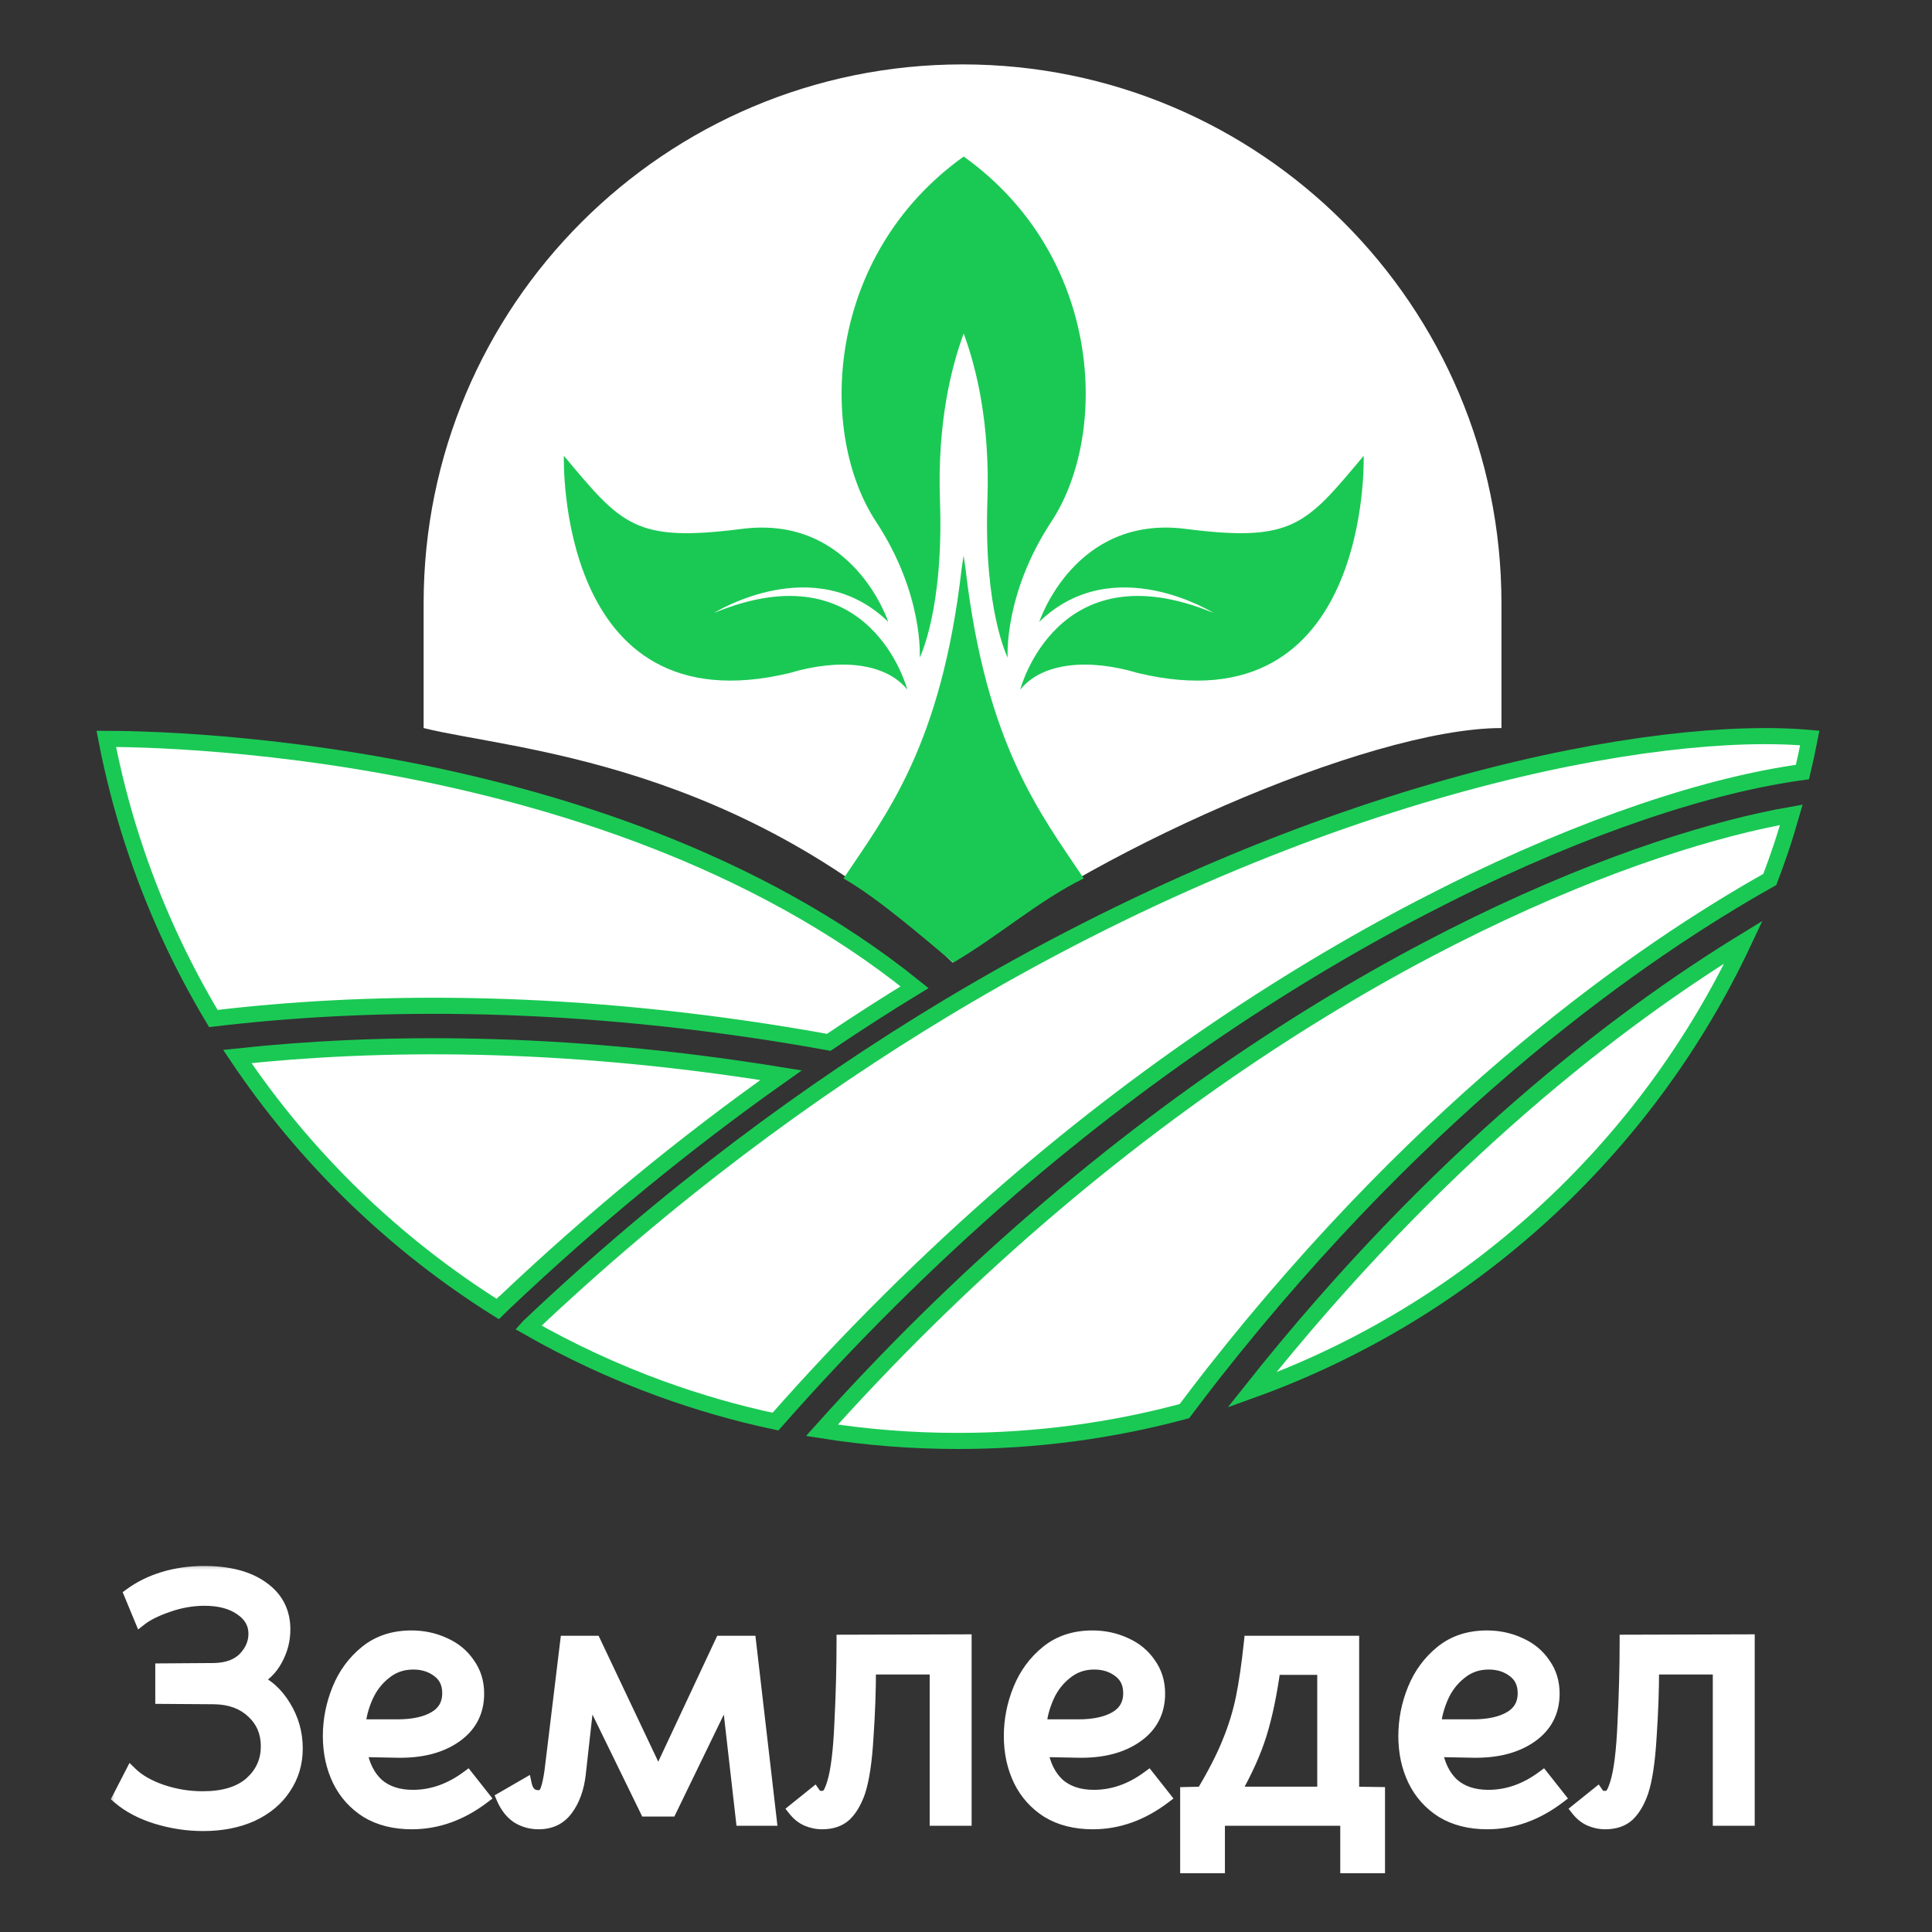 <svg width="120" height="120" viewBox="0 0 120 120" fill="none" xmlns="http://www.w3.org/2000/svg">
<rect x="0" y="0" width="120" height="120" fill="#333333" stroke="none"/>
<path d="M59.173 59.788C45.947 47.246 31.755 46.578 26.312 45.221V37.473C26.312 18.986 41.299 4 59.785 4C78.272 4 93.258 18.986 93.258 37.473V45.221C84.931 45.221 67.065 53.205 59.173 59.788Z" fill="white"/>
<path d="M64.552 38.623C64.552 38.623 66.731 31.968 73.634 32.849C80.305 33.706 81.106 32.601 84.701 28.309C84.701 28.309 85.214 45.286 70.679 41.803C67.612 40.882 64.729 41.146 63.367 42.836C63.367 42.836 65.641 34.042 75.372 38.071C75.372 38.071 69.149 34.163 64.552 38.623Z" fill="#1AC954"/>
<path d="M55.171 38.623C55.171 38.623 52.992 31.968 46.089 32.849C39.418 33.706 38.617 32.601 35.022 28.309C35.022 28.309 34.509 45.286 49.044 41.803C52.111 40.882 54.994 41.146 56.356 42.836C56.356 42.836 54.081 34.042 44.351 38.071C44.351 38.071 50.574 34.163 55.171 38.623Z" fill="#1AC954"/>
<path d="M67.314 54.56C64.559 55.905 62.059 58.114 59.216 59.787C57.158 58.09 54.653 55.881 52.395 54.56C55.077 50.547 58.465 46.287 59.73 35.316C59.77 35.035 59.81 34.763 59.85 34.507C59.89 34.763 59.93 35.035 59.97 35.316C61.244 46.287 64.631 50.547 67.314 54.56Z" fill="#1AC954"/>
<path d="M59.857 9.722C51.248 15.88 50.791 26.907 54.411 32.401C57.382 36.91 57.126 40.842 57.126 40.842C57.126 40.842 58.623 37.887 58.383 31.096C58.215 26.299 59.072 22.839 59.857 20.717C60.642 22.839 61.498 26.291 61.33 31.096C61.09 37.887 62.587 40.842 62.587 40.842C62.587 40.842 62.331 36.91 65.302 32.401C68.914 26.907 68.466 15.88 59.857 9.722Z" fill="#1AC954"/>
<path d="M62.669 73.878L62.669 73.879C57.574 78.3 52.714 83.135 48.166 88.299C45.721 87.781 43.34 87.088 41.025 86.248C38.165 85.206 35.422 83.93 32.809 82.439C32.818 82.429 32.828 82.42 32.838 82.411C41.475 74.221 50.303 67.708 58.834 62.576C82.03 48.648 103.062 44.989 112.409 45.837C112.271 46.548 112.119 47.253 111.953 47.954C100.541 49.498 81.025 57.995 62.669 73.878Z" fill="white" stroke="#1AC954"/>
<path d="M75.342 85.326L75.339 85.329C75.291 85.391 75.244 85.453 75.196 85.514C74.653 86.217 74.103 86.93 73.564 87.648C69.083 88.857 64.37 89.5 59.502 89.5C56.623 89.5 53.802 89.273 51.052 88.838C55.235 84.167 59.669 79.791 64.314 75.771C83.942 58.786 102.243 52.185 111.261 50.61C111.056 51.323 110.844 52.025 110.61 52.721C110.391 53.363 110.165 53.998 109.928 54.624C102.019 59.066 88.784 68.244 75.342 85.326Z" fill="white" stroke="#1AC954"/>
<path d="M108.297 58.506C102.247 71.39 91.251 81.483 77.75 86.34C89.286 71.808 100.58 63.237 108.297 58.506Z" fill="white" stroke="#1AC954"/>
<path d="M31.028 81.198C30.992 81.232 30.955 81.268 30.917 81.305C24.482 77.273 18.962 71.915 14.739 65.621C23.364 64.695 34.766 64.549 48.512 66.784C42.526 71.011 36.796 75.731 31.37 80.868L31.37 80.868L31.218 81.012L31.217 81.012L31.208 81.022C31.151 81.078 31.092 81.135 31.029 81.196L31.028 81.198Z" fill="white" stroke="#1AC954"/>
<path d="M8.229 52.223C7.56 50.164 7.018 48.052 6.602 45.892C6.811 45.892 7.074 45.894 7.387 45.899C8.282 45.913 9.586 45.95 11.213 46.047C14.47 46.242 19.021 46.673 24.198 47.623C34.374 49.49 46.918 53.354 56.805 61.318C55.005 62.417 53.23 63.558 51.473 64.742C50.791 64.615 50.11 64.5 49.438 64.386L49.248 64.353L49.246 64.353C34.46 61.915 22.289 62.184 13.252 63.262C11.185 59.809 9.489 56.118 8.23 52.224L8.229 52.223Z" fill="white" stroke="#1AC954"/>
<mask id="path-11-outside-1_2201_2496" maskUnits="userSpaceOnUse" x="6.635" y="97" width="103" height="20" fill="white">
<rect fill="#1AC954" x="6.635" y="97" width="103" height="20"/>
<path d="M12.619 113.33C11.636 113.33 10.668 113.183 9.715 112.89C8.776 112.597 7.999 112.186 7.383 111.658L8.153 110.162C8.607 110.602 9.238 110.961 10.045 111.24C10.866 111.519 11.717 111.658 12.597 111.658C13.887 111.658 14.877 111.357 15.567 110.756C16.256 110.14 16.601 109.377 16.601 108.468C16.601 107.603 16.3 106.891 15.699 106.334C15.097 105.762 14.298 105.469 13.301 105.454L10.045 105.432V103.716L13.279 103.694C14.1 103.679 14.731 103.452 15.171 103.012C15.611 102.557 15.831 102.044 15.831 101.472C15.831 100.841 15.537 100.328 14.951 99.932C14.379 99.536 13.631 99.338 12.707 99.338C11.944 99.338 11.189 99.47 10.441 99.734C9.707 99.983 9.143 100.262 8.747 100.57L8.109 99.03C8.71 98.59 9.399 98.253 10.177 98.018C10.954 97.783 11.79 97.666 12.685 97.666C14.21 97.666 15.413 97.981 16.293 98.612C17.187 99.243 17.635 100.108 17.635 101.208C17.635 101.868 17.473 102.491 17.151 103.078C16.843 103.65 16.41 104.075 15.853 104.354C16.586 104.647 17.195 105.197 17.679 106.004C18.163 106.796 18.405 107.661 18.405 108.6C18.405 109.509 18.163 110.323 17.679 111.042C17.209 111.761 16.535 112.325 15.655 112.736C14.775 113.132 13.763 113.33 12.619 113.33ZM25.579 113.22C24.494 113.22 23.563 112.985 22.785 112.516C22.023 112.032 21.444 111.387 21.047 110.58C20.651 109.759 20.453 108.842 20.453 107.83C20.453 106.833 20.644 105.865 21.026 104.926C21.407 103.987 21.979 103.21 22.741 102.594C23.504 101.978 24.443 101.67 25.558 101.67C26.291 101.67 26.973 101.817 27.604 102.11C28.234 102.389 28.733 102.799 29.099 103.342C29.481 103.87 29.672 104.486 29.672 105.19C29.672 106.319 29.209 107.207 28.285 107.852C27.361 108.497 26.159 108.805 24.677 108.776L22.39 108.732C22.551 109.641 22.903 110.345 23.445 110.844C24.003 111.328 24.736 111.57 25.645 111.57C26.834 111.57 27.963 111.174 29.034 110.382L30.023 111.636C28.63 112.692 27.149 113.22 25.579 113.22ZM24.677 107.192C25.66 107.192 26.438 107.023 27.009 106.686C27.581 106.349 27.867 105.843 27.867 105.168C27.867 104.567 27.648 104.105 27.207 103.782C26.782 103.459 26.269 103.298 25.668 103.298C24.993 103.298 24.406 103.503 23.907 103.914C23.409 104.31 23.027 104.809 22.764 105.41C22.5 106.011 22.346 106.605 22.302 107.192H24.677ZM33.451 113.22C32.967 113.22 32.527 113.095 32.131 112.846C31.75 112.582 31.449 112.193 31.229 111.68L32.637 110.866C32.681 111.071 32.769 111.247 32.901 111.394C33.048 111.526 33.231 111.592 33.451 111.592C33.686 111.592 33.855 111.46 33.957 111.196C34.06 110.917 34.148 110.514 34.221 109.986L35.189 102H36.927L40.887 110.36L44.803 102H46.563L47.839 113H46.101L45.199 105.08L41.635 112.428H40.139L36.553 105.08L35.981 110.206C35.879 111.086 35.615 111.812 35.189 112.384C34.779 112.941 34.199 113.22 33.451 113.22ZM51.061 113.22C50.738 113.22 50.423 113.154 50.115 113.022C49.822 112.89 49.565 112.685 49.345 112.406L50.577 111.416C50.679 111.563 50.819 111.636 50.995 111.636C51.2 111.636 51.347 111.585 51.435 111.482C51.538 111.379 51.648 111.137 51.765 110.756C51.999 109.993 52.154 108.739 52.227 106.994C52.315 105.249 52.359 103.562 52.359 101.934L59.949 101.912V113H58.145V103.606H54.009C54.009 104.97 53.958 106.4 53.855 107.896C53.767 109.392 53.598 110.521 53.349 111.284C53.129 111.915 52.843 112.399 52.491 112.736C52.139 113.059 51.662 113.22 51.061 113.22ZM67.876 113.22C66.791 113.22 65.86 112.985 65.082 112.516C64.32 112.032 63.74 111.387 63.344 110.58C62.948 109.759 62.75 108.842 62.75 107.83C62.75 106.833 62.941 105.865 63.322 104.926C63.704 103.987 64.276 103.21 65.038 102.594C65.801 101.978 66.74 101.67 67.854 101.67C68.588 101.67 69.27 101.817 69.9 102.11C70.531 102.389 71.03 102.799 71.396 103.342C71.778 103.87 71.968 104.486 71.968 105.19C71.968 106.319 71.506 107.207 70.582 107.852C69.658 108.497 68.456 108.805 66.974 108.776L64.686 108.732C64.848 109.641 65.2 110.345 65.742 110.844C66.3 111.328 67.033 111.57 67.942 111.57C69.13 111.57 70.26 111.174 71.33 110.382L72.32 111.636C70.927 112.692 69.446 113.22 67.876 113.22ZM66.974 107.192C67.957 107.192 68.734 107.023 69.306 106.686C69.878 106.349 70.164 105.843 70.164 105.168C70.164 104.567 69.944 104.105 69.504 103.782C69.079 103.459 68.566 103.298 67.964 103.298C67.29 103.298 66.703 103.503 66.204 103.914C65.706 104.31 65.324 104.809 65.06 105.41C64.796 106.011 64.642 106.605 64.598 107.192H66.974ZM83.646 115.948V113H75.682V115.948H73.702V111.394L74.692 111.372C75.396 110.199 75.931 109.157 76.298 108.248C76.679 107.324 76.965 106.4 77.156 105.476C77.347 104.552 77.515 103.393 77.662 102H84.02V111.372L85.626 111.394V115.948H83.646ZM79.136 103.628C78.916 105.227 78.63 106.591 78.278 107.72C77.926 108.849 77.376 110.067 76.628 111.372H82.216V103.628H79.136ZM92.379 113.22C91.293 113.22 90.362 112.985 89.585 112.516C88.822 112.032 88.243 111.387 87.847 110.58C87.451 109.759 87.253 108.842 87.253 107.83C87.253 106.833 87.443 105.865 87.825 104.926C88.206 103.987 88.778 103.21 89.541 102.594C90.303 101.978 91.242 101.67 92.357 101.67C93.09 101.67 93.772 101.817 94.403 102.11C95.033 102.389 95.532 102.799 95.899 103.342C96.28 103.87 96.471 104.486 96.471 105.19C96.471 106.319 96.009 107.207 95.085 107.852C94.161 108.497 92.958 108.805 91.477 108.776L89.189 108.732C89.35 109.641 89.702 110.345 90.245 110.844C90.802 111.328 91.535 111.57 92.445 111.57C93.633 111.57 94.762 111.174 95.833 110.382L96.823 111.636C95.429 112.692 93.948 113.22 92.379 113.22ZM91.477 107.192C92.459 107.192 93.237 107.023 93.809 106.686C94.381 106.349 94.667 105.843 94.667 105.168C94.667 104.567 94.447 104.105 94.007 103.782C93.581 103.459 93.068 103.298 92.467 103.298C91.792 103.298 91.205 103.503 90.707 103.914C90.208 104.31 89.827 104.809 89.563 105.41C89.299 106.011 89.145 106.605 89.101 107.192H91.477ZM99.701 113.22C99.378 113.22 99.063 113.154 98.755 113.022C98.461 112.89 98.205 112.685 97.985 112.406L99.217 111.416C99.319 111.563 99.459 111.636 99.635 111.636C99.84 111.636 99.987 111.585 100.075 111.482C100.177 111.379 100.287 111.137 100.405 110.756C100.639 109.993 100.793 108.739 100.867 106.994C100.955 105.249 100.999 103.562 100.999 101.934L108.589 101.912V113H106.785V103.606H102.649C102.649 104.97 102.597 106.4 102.495 107.896C102.407 109.392 102.238 110.521 101.989 111.284C101.769 111.915 101.483 112.399 101.131 112.736C100.779 113.059 100.302 113.22 99.701 113.22Z"/>
</mask>
<path d="M12.619 113.33C11.636 113.33 10.668 113.183 9.715 112.89C8.776 112.597 7.999 112.186 7.383 111.658L8.153 110.162C8.607 110.602 9.238 110.961 10.045 111.24C10.866 111.519 11.717 111.658 12.597 111.658C13.887 111.658 14.877 111.357 15.567 110.756C16.256 110.14 16.601 109.377 16.601 108.468C16.601 107.603 16.3 106.891 15.699 106.334C15.097 105.762 14.298 105.469 13.301 105.454L10.045 105.432V103.716L13.279 103.694C14.1 103.679 14.731 103.452 15.171 103.012C15.611 102.557 15.831 102.044 15.831 101.472C15.831 100.841 15.537 100.328 14.951 99.932C14.379 99.536 13.631 99.338 12.707 99.338C11.944 99.338 11.189 99.47 10.441 99.734C9.707 99.983 9.143 100.262 8.747 100.57L8.109 99.03C8.71 98.59 9.399 98.253 10.177 98.018C10.954 97.783 11.79 97.666 12.685 97.666C14.21 97.666 15.413 97.981 16.293 98.612C17.187 99.243 17.635 100.108 17.635 101.208C17.635 101.868 17.473 102.491 17.151 103.078C16.843 103.65 16.41 104.075 15.853 104.354C16.586 104.647 17.195 105.197 17.679 106.004C18.163 106.796 18.405 107.661 18.405 108.6C18.405 109.509 18.163 110.323 17.679 111.042C17.209 111.761 16.535 112.325 15.655 112.736C14.775 113.132 13.763 113.33 12.619 113.33ZM25.579 113.22C24.494 113.22 23.563 112.985 22.785 112.516C22.023 112.032 21.444 111.387 21.047 110.58C20.651 109.759 20.453 108.842 20.453 107.83C20.453 106.833 20.644 105.865 21.026 104.926C21.407 103.987 21.979 103.21 22.741 102.594C23.504 101.978 24.443 101.67 25.558 101.67C26.291 101.67 26.973 101.817 27.604 102.11C28.234 102.389 28.733 102.799 29.099 103.342C29.481 103.87 29.672 104.486 29.672 105.19C29.672 106.319 29.209 107.207 28.285 107.852C27.361 108.497 26.159 108.805 24.677 108.776L22.39 108.732C22.551 109.641 22.903 110.345 23.445 110.844C24.003 111.328 24.736 111.57 25.645 111.57C26.834 111.57 27.963 111.174 29.034 110.382L30.023 111.636C28.63 112.692 27.149 113.22 25.579 113.22ZM24.677 107.192C25.66 107.192 26.438 107.023 27.009 106.686C27.581 106.349 27.867 105.843 27.867 105.168C27.867 104.567 27.648 104.105 27.207 103.782C26.782 103.459 26.269 103.298 25.668 103.298C24.993 103.298 24.406 103.503 23.907 103.914C23.409 104.31 23.027 104.809 22.764 105.41C22.5 106.011 22.346 106.605 22.302 107.192H24.677ZM33.451 113.22C32.967 113.22 32.527 113.095 32.131 112.846C31.75 112.582 31.449 112.193 31.229 111.68L32.637 110.866C32.681 111.071 32.769 111.247 32.901 111.394C33.048 111.526 33.231 111.592 33.451 111.592C33.686 111.592 33.855 111.46 33.957 111.196C34.06 110.917 34.148 110.514 34.221 109.986L35.189 102H36.927L40.887 110.36L44.803 102H46.563L47.839 113H46.101L45.199 105.08L41.635 112.428H40.139L36.553 105.08L35.981 110.206C35.879 111.086 35.615 111.812 35.189 112.384C34.779 112.941 34.199 113.22 33.451 113.22ZM51.061 113.22C50.738 113.22 50.423 113.154 50.115 113.022C49.822 112.89 49.565 112.685 49.345 112.406L50.577 111.416C50.679 111.563 50.819 111.636 50.995 111.636C51.2 111.636 51.347 111.585 51.435 111.482C51.538 111.379 51.648 111.137 51.765 110.756C51.999 109.993 52.154 108.739 52.227 106.994C52.315 105.249 52.359 103.562 52.359 101.934L59.949 101.912V113H58.145V103.606H54.009C54.009 104.97 53.958 106.4 53.855 107.896C53.767 109.392 53.598 110.521 53.349 111.284C53.129 111.915 52.843 112.399 52.491 112.736C52.139 113.059 51.662 113.22 51.061 113.22ZM67.876 113.22C66.791 113.22 65.86 112.985 65.082 112.516C64.32 112.032 63.74 111.387 63.344 110.58C62.948 109.759 62.75 108.842 62.75 107.83C62.75 106.833 62.941 105.865 63.322 104.926C63.704 103.987 64.276 103.21 65.038 102.594C65.801 101.978 66.74 101.67 67.854 101.67C68.588 101.67 69.27 101.817 69.9 102.11C70.531 102.389 71.03 102.799 71.396 103.342C71.778 103.87 71.968 104.486 71.968 105.19C71.968 106.319 71.506 107.207 70.582 107.852C69.658 108.497 68.456 108.805 66.974 108.776L64.686 108.732C64.848 109.641 65.2 110.345 65.742 110.844C66.3 111.328 67.033 111.57 67.942 111.57C69.13 111.57 70.26 111.174 71.33 110.382L72.32 111.636C70.927 112.692 69.446 113.22 67.876 113.22ZM66.974 107.192C67.957 107.192 68.734 107.023 69.306 106.686C69.878 106.349 70.164 105.843 70.164 105.168C70.164 104.567 69.944 104.105 69.504 103.782C69.079 103.459 68.566 103.298 67.964 103.298C67.29 103.298 66.703 103.503 66.204 103.914C65.706 104.31 65.324 104.809 65.06 105.41C64.796 106.011 64.642 106.605 64.598 107.192H66.974ZM83.646 115.948V113H75.682V115.948H73.702V111.394L74.692 111.372C75.396 110.199 75.931 109.157 76.298 108.248C76.679 107.324 76.965 106.4 77.156 105.476C77.347 104.552 77.515 103.393 77.662 102H84.02V111.372L85.626 111.394V115.948H83.646ZM79.136 103.628C78.916 105.227 78.63 106.591 78.278 107.72C77.926 108.849 77.376 110.067 76.628 111.372H82.216V103.628H79.136ZM92.379 113.22C91.293 113.22 90.362 112.985 89.585 112.516C88.822 112.032 88.243 111.387 87.847 110.58C87.451 109.759 87.253 108.842 87.253 107.83C87.253 106.833 87.443 105.865 87.825 104.926C88.206 103.987 88.778 103.21 89.541 102.594C90.303 101.978 91.242 101.67 92.357 101.67C93.09 101.67 93.772 101.817 94.403 102.11C95.033 102.389 95.532 102.799 95.899 103.342C96.28 103.87 96.471 104.486 96.471 105.19C96.471 106.319 96.009 107.207 95.085 107.852C94.161 108.497 92.958 108.805 91.477 108.776L89.189 108.732C89.35 109.641 89.702 110.345 90.245 110.844C90.802 111.328 91.535 111.57 92.445 111.57C93.633 111.57 94.762 111.174 95.833 110.382L96.823 111.636C95.429 112.692 93.948 113.22 92.379 113.22ZM91.477 107.192C92.459 107.192 93.237 107.023 93.809 106.686C94.381 106.349 94.667 105.843 94.667 105.168C94.667 104.567 94.447 104.105 94.007 103.782C93.581 103.459 93.068 103.298 92.467 103.298C91.792 103.298 91.205 103.503 90.707 103.914C90.208 104.31 89.827 104.809 89.563 105.41C89.299 106.011 89.145 106.605 89.101 107.192H91.477ZM99.701 113.22C99.378 113.22 99.063 113.154 98.755 113.022C98.461 112.89 98.205 112.685 97.985 112.406L99.217 111.416C99.319 111.563 99.459 111.636 99.635 111.636C99.84 111.636 99.987 111.585 100.075 111.482C100.177 111.379 100.287 111.137 100.405 110.756C100.639 109.993 100.793 108.739 100.867 106.994C100.955 105.249 100.999 103.562 100.999 101.934L108.589 101.912V113H106.785V103.606H102.649C102.649 104.97 102.597 106.4 102.495 107.896C102.407 109.392 102.238 110.521 101.989 111.284C101.769 111.915 101.483 112.399 101.131 112.736C100.779 113.059 100.302 113.22 99.701 113.22Z" fill="white"/>
<path d="M9.715 112.89L9.595 113.272L9.597 113.272L9.715 112.89ZM7.383 111.658L7.027 111.475L6.882 111.756L7.122 111.962L7.383 111.658ZM8.153 110.162L8.431 109.875L8.044 109.5L7.797 109.979L8.153 110.162ZM10.045 111.24L9.914 111.618L9.916 111.619L10.045 111.24ZM15.567 110.756L15.83 111.057L15.833 111.054L15.567 110.756ZM15.699 106.334L15.423 106.624L15.427 106.627L15.699 106.334ZM13.301 105.454L13.307 105.054L13.303 105.054L13.301 105.454ZM10.045 105.432H9.645V105.829L10.042 105.832L10.045 105.432ZM10.045 103.716L10.042 103.316L9.645 103.319V103.716H10.045ZM13.279 103.694L13.281 104.094L13.286 104.094L13.279 103.694ZM15.171 103.012L15.454 103.295L15.458 103.29L15.171 103.012ZM14.951 99.932L14.723 100.261L14.727 100.264L14.951 99.932ZM10.441 99.734L10.569 100.113L10.574 100.111L10.441 99.734ZM8.747 100.57L8.377 100.723L8.578 101.208L8.992 100.886L8.747 100.57ZM8.109 99.03L7.873 98.707L7.619 98.893L7.739 99.183L8.109 99.03ZM10.177 98.018L10.061 97.635L10.061 97.635L10.177 98.018ZM16.293 98.612L16.06 98.937L16.062 98.939L16.293 98.612ZM17.151 103.078L16.8 102.885L16.799 102.888L17.151 103.078ZM15.853 104.354L15.674 103.996L14.877 104.395L15.704 104.725L15.853 104.354ZM17.679 106.004L17.336 106.21L17.337 106.213L17.679 106.004ZM17.679 111.042L17.347 110.819L17.344 110.823L17.679 111.042ZM15.655 112.736L15.819 113.101L15.824 113.098L15.655 112.736ZM12.619 112.93C11.677 112.93 10.748 112.789 9.832 112.508L9.597 113.272C10.588 113.577 11.596 113.73 12.619 113.73V112.93ZM9.834 112.508C8.936 112.228 8.21 111.84 7.643 111.354L7.122 111.962C7.787 112.532 8.616 112.966 9.595 113.272L9.834 112.508ZM7.738 111.841L8.508 110.345L7.797 109.979L7.027 111.475L7.738 111.841ZM7.875 110.449C8.383 110.942 9.071 111.327 9.914 111.618L10.175 110.862C9.406 110.596 8.832 110.262 8.431 109.875L7.875 110.449ZM9.916 111.619C10.78 111.912 11.674 112.058 12.597 112.058V111.258C11.76 111.258 10.953 111.126 10.173 110.861L9.916 111.619ZM12.597 112.058C13.945 112.058 15.043 111.744 15.83 111.057L15.304 110.455C14.712 110.971 13.83 111.258 12.597 111.258V112.058ZM15.833 111.054C16.606 110.364 17.001 109.493 17.001 108.468H16.201C16.201 109.261 15.906 109.916 15.3 110.458L15.833 111.054ZM17.001 108.468C17.001 107.498 16.659 106.678 15.971 106.041L15.427 106.627C15.942 107.104 16.201 107.707 16.201 108.468H17.001ZM15.975 106.044C15.286 105.389 14.383 105.07 13.307 105.054L13.295 105.854C14.213 105.867 14.909 106.135 15.423 106.624L15.975 106.044ZM13.303 105.054L10.047 105.032L10.042 105.832L13.298 105.854L13.303 105.054ZM10.445 105.432V103.716H9.645V105.432H10.445ZM10.047 104.116L13.281 104.094L13.276 103.294L10.042 103.316L10.047 104.116ZM13.286 104.094C14.177 104.078 14.919 103.829 15.454 103.295L14.888 102.729C14.542 103.075 14.024 103.281 13.272 103.294L13.286 104.094ZM15.458 103.29C15.962 102.77 16.231 102.159 16.231 101.472H15.431C15.431 101.929 15.259 102.345 14.883 102.734L15.458 103.29ZM16.231 101.472C16.231 100.69 15.856 100.06 15.175 99.6L14.727 100.264C15.219 100.596 15.431 100.992 15.431 101.472H16.231ZM15.178 99.603C14.521 99.148 13.686 98.938 12.707 98.938V99.738C13.576 99.738 14.237 99.924 14.723 100.261L15.178 99.603ZM12.707 98.938C11.897 98.938 11.097 99.078 10.308 99.357L10.574 100.111C11.281 99.862 11.991 99.738 12.707 99.738V98.938ZM10.312 99.355C9.557 99.612 8.946 99.908 8.501 100.254L8.992 100.886C9.339 100.616 9.858 100.355 10.569 100.113L10.312 99.355ZM9.116 100.417L8.478 98.877L7.739 99.183L8.377 100.723L9.116 100.417ZM8.345 99.353C8.907 98.942 9.554 98.624 10.292 98.401L10.061 97.635C9.244 97.882 8.514 98.238 7.873 98.707L8.345 99.353ZM10.292 98.401C11.029 98.179 11.825 98.066 12.685 98.066V97.266C11.755 97.266 10.88 97.388 10.061 97.635L10.292 98.401ZM12.685 98.066C14.16 98.066 15.27 98.371 16.06 98.937L16.526 98.287C15.555 97.591 14.261 97.266 12.685 97.266V98.066ZM16.062 98.939C16.85 99.494 17.235 100.237 17.235 101.208H18.035C18.035 99.979 17.525 98.991 16.523 98.285L16.062 98.939ZM17.235 101.208C17.235 101.8 17.091 102.357 16.8 102.885L17.501 103.271C17.856 102.626 18.035 101.936 18.035 101.208H17.235ZM16.799 102.888C16.528 103.391 16.154 103.756 15.674 103.996L16.032 104.712C16.666 104.395 17.158 103.909 17.503 103.268L16.799 102.888ZM15.704 104.725C16.342 104.98 16.888 105.463 17.336 106.21L18.022 105.798C17.502 104.931 16.831 104.314 16.001 103.983L15.704 104.725ZM17.337 106.213C17.783 106.941 18.005 107.734 18.005 108.6H18.805C18.805 107.589 18.543 106.651 18.02 105.795L17.337 106.213ZM18.005 108.6C18.005 109.434 17.784 110.169 17.347 110.819L18.011 111.265C18.541 110.477 18.805 109.585 18.805 108.6H18.005ZM17.344 110.823C16.921 111.472 16.307 111.99 15.486 112.374L15.824 113.098C16.762 112.661 17.498 112.05 18.014 111.261L17.344 110.823ZM15.491 112.371C14.671 112.74 13.716 112.93 12.619 112.93V113.73C13.809 113.73 14.879 113.524 15.819 113.101L15.491 112.371ZM22.785 112.516L22.571 112.854L22.579 112.858L22.785 112.516ZM21.047 110.58L20.687 110.754L20.688 110.756L21.047 110.58ZM21.026 104.926L20.655 104.775L20.655 104.775L21.026 104.926ZM22.741 102.594L22.993 102.905L22.993 102.905L22.741 102.594ZM27.604 102.11L27.435 102.473L27.442 102.476L27.604 102.11ZM29.099 103.342L28.768 103.566L28.775 103.576L29.099 103.342ZM28.285 107.852L28.515 108.18L28.515 108.18L28.285 107.852ZM24.677 108.776L24.685 108.376L24.685 108.376L24.677 108.776ZM22.39 108.732L22.397 108.332L21.911 108.323L21.996 108.802L22.39 108.732ZM23.445 110.844L23.175 111.139L23.183 111.146L23.445 110.844ZM29.034 110.382L29.348 110.134L29.107 109.83L28.796 110.06L29.034 110.382ZM30.023 111.636L30.265 111.955L30.59 111.708L30.337 111.388L30.023 111.636ZM27.009 106.686L27.213 107.031L27.213 107.031L27.009 106.686ZM27.207 103.782L26.966 104.101L26.971 104.105L27.207 103.782ZM23.907 103.914L24.156 104.227L24.162 104.223L23.907 103.914ZM22.764 105.41L23.13 105.571L23.13 105.571L22.764 105.41ZM22.302 107.192L21.903 107.162L21.87 107.592H22.302V107.192ZM25.579 112.82C24.553 112.82 23.696 112.598 22.992 112.174L22.579 112.858C23.43 113.372 24.436 113.62 25.579 113.62V112.82ZM23 112.178C22.299 111.734 21.77 111.144 21.407 110.404L20.688 110.756C21.117 111.629 21.747 112.33 22.571 112.854L23 112.178ZM21.408 110.406C21.041 109.645 20.854 108.789 20.854 107.83H20.053C20.053 108.895 20.262 109.872 20.687 110.754L21.408 110.406ZM20.854 107.83C20.854 106.885 21.034 105.968 21.396 105.077L20.655 104.775C20.255 105.761 20.053 106.78 20.053 107.83H20.854ZM21.396 105.077C21.753 104.198 22.285 103.477 22.993 102.905L22.49 102.283C21.673 102.943 21.061 103.776 20.655 104.775L21.396 105.077ZM22.993 102.905C23.675 102.354 24.521 102.07 25.558 102.07V101.27C24.365 101.27 23.334 101.602 22.49 102.283L22.993 102.905ZM25.558 102.07C26.236 102.07 26.86 102.205 27.435 102.473L27.772 101.747C27.086 101.428 26.346 101.27 25.558 101.27V102.07ZM27.442 102.476C28.008 102.726 28.446 103.089 28.768 103.566L29.431 103.118C29.02 102.51 28.461 102.052 27.765 101.744L27.442 102.476ZM28.775 103.576C29.103 104.03 29.271 104.563 29.271 105.19H30.072C30.072 104.409 29.858 103.71 29.424 103.108L28.775 103.576ZM29.271 105.19C29.271 106.189 28.873 106.954 28.056 107.524L28.515 108.18C29.546 107.46 30.072 106.45 30.072 105.19H29.271ZM28.056 107.524C27.221 108.108 26.109 108.404 24.685 108.376L24.67 109.176C26.209 109.206 27.502 108.887 28.515 108.18L28.056 107.524ZM24.685 108.376L22.397 108.332L22.382 109.132L24.67 109.176L24.685 108.376ZM21.996 108.802C22.168 109.775 22.553 110.567 23.175 111.139L23.716 110.549C23.253 110.124 22.933 109.507 22.783 108.662L21.996 108.802ZM23.183 111.146C23.829 111.707 24.663 111.97 25.645 111.97V111.17C24.809 111.17 24.177 110.949 23.708 110.542L23.183 111.146ZM25.645 111.97C26.929 111.97 28.141 111.54 29.271 110.704L28.796 110.06C27.785 110.808 26.738 111.17 25.645 111.17V111.97ZM28.72 110.63L29.71 111.884L30.337 111.388L29.348 110.134L28.72 110.63ZM29.782 111.317C28.45 112.327 27.052 112.82 25.579 112.82V113.62C27.246 113.62 28.811 113.057 30.265 111.955L29.782 111.317ZM24.677 107.592C25.7 107.592 26.556 107.418 27.213 107.031L26.806 106.341C26.319 106.629 25.621 106.792 24.677 106.792V107.592ZM27.213 107.031C27.909 106.62 28.267 105.981 28.267 105.168H27.468C27.468 105.704 27.254 106.077 26.806 106.341L27.213 107.031ZM28.267 105.168C28.267 104.454 27.998 103.866 27.444 103.459L26.971 104.105C27.297 104.343 27.468 104.679 27.468 105.168H28.267ZM27.449 103.463C26.946 103.081 26.345 102.898 25.668 102.898V103.698C26.193 103.698 26.619 103.837 26.966 104.101L27.449 103.463ZM25.668 102.898C24.904 102.898 24.227 103.133 23.653 103.605L24.162 104.223C24.585 103.874 25.081 103.698 25.668 103.698V102.898ZM23.659 103.601C23.108 104.039 22.687 104.59 22.397 105.249L23.13 105.571C23.368 105.027 23.71 104.581 24.156 104.227L23.659 103.601ZM22.397 105.249C22.117 105.887 21.95 106.525 21.903 107.162L22.7 107.222C22.741 106.685 22.882 106.135 23.13 105.571L22.397 105.249ZM22.302 107.592H24.677V106.792H22.302V107.592ZM32.131 112.846L31.904 113.175L31.911 113.18L31.918 113.184L32.131 112.846ZM31.229 111.68L31.029 111.334L30.722 111.511L30.862 111.838L31.229 111.68ZM32.637 110.866L33.029 110.782L32.913 110.244L32.437 110.52L32.637 110.866ZM32.901 111.394L32.604 111.662L32.618 111.677L32.634 111.691L32.901 111.394ZM33.957 111.196L34.33 111.341L34.333 111.334L33.957 111.196ZM34.221 109.986L34.618 110.041L34.618 110.034L34.221 109.986ZM35.189 102V101.6H34.835L34.792 101.952L35.189 102ZM36.927 102L37.289 101.829L37.181 101.6H36.927V102ZM40.887 110.36L40.526 110.531L40.889 111.299L41.25 110.53L40.887 110.36ZM44.803 102V101.6H44.549L44.441 101.83L44.803 102ZM46.563 102L46.961 101.954L46.92 101.6H46.563V102ZM47.839 113V113.4H48.288L48.237 112.954L47.839 113ZM46.101 113L45.704 113.045L45.744 113.4H46.101V113ZM45.199 105.08L45.597 105.035L45.441 103.666L44.84 104.905L45.199 105.08ZM41.635 112.428V112.828H41.886L41.995 112.603L41.635 112.428ZM40.139 112.428L39.78 112.603L39.889 112.828H40.139V112.428ZM36.553 105.08L36.913 104.905L36.309 103.666L36.156 105.036L36.553 105.08ZM35.981 110.206L36.379 110.252L36.379 110.25L35.981 110.206ZM35.189 112.384L34.868 112.145L34.867 112.147L35.189 112.384ZM33.451 112.82C33.04 112.82 32.674 112.715 32.344 112.508L31.918 113.184C32.38 113.475 32.895 113.62 33.451 113.62V112.82ZM32.359 112.517C32.051 112.304 31.794 111.981 31.597 111.522L30.862 111.838C31.105 112.406 31.449 112.86 31.904 113.175L32.359 112.517ZM31.43 112.026L32.838 111.212L32.437 110.52L31.029 111.334L31.43 112.026ZM32.246 110.95C32.304 111.219 32.422 111.46 32.604 111.662L33.199 111.126C33.117 111.035 33.059 110.924 33.029 110.782L32.246 110.95ZM32.634 111.691C32.862 111.897 33.145 111.992 33.451 111.992V111.192C33.318 111.192 33.234 111.155 33.169 111.097L32.634 111.691ZM33.451 111.992C33.649 111.992 33.839 111.934 34 111.808C34.157 111.686 34.261 111.519 34.33 111.341L33.585 111.051C33.551 111.137 33.52 111.168 33.507 111.178C33.5 111.184 33.488 111.192 33.451 111.192V111.992ZM34.333 111.334C34.45 111.015 34.543 110.579 34.618 110.041L33.825 109.931C33.753 110.449 33.67 110.819 33.582 111.058L34.333 111.334ZM34.618 110.034L35.587 102.048L34.792 101.952L33.824 109.938L34.618 110.034ZM35.189 102.4H36.927V101.6H35.189V102.4ZM36.566 102.171L40.526 110.531L41.249 110.189L37.289 101.829L36.566 102.171ZM41.25 110.53L45.166 102.17L44.441 101.83L40.525 110.19L41.25 110.53ZM44.803 102.4H46.563V101.6H44.803V102.4ZM46.166 102.046L47.442 113.046L48.237 112.954L46.961 101.954L46.166 102.046ZM47.839 112.6H46.101V113.4H47.839V112.6ZM46.499 112.955L45.597 105.035L44.802 105.125L45.704 113.045L46.499 112.955ZM44.84 104.905L41.276 112.253L41.995 112.603L45.559 105.255L44.84 104.905ZM41.635 112.028H40.139V112.828H41.635V112.028ZM40.499 112.253L36.913 104.905L36.194 105.255L39.78 112.603L40.499 112.253ZM36.156 105.036L35.584 110.162L36.379 110.25L36.951 105.124L36.156 105.036ZM35.584 110.16C35.488 110.987 35.243 111.642 34.868 112.145L35.51 112.623C35.987 111.982 36.27 111.185 36.379 110.252L35.584 110.16ZM34.867 112.147C34.539 112.593 34.084 112.82 33.451 112.82V113.62C34.315 113.62 35.019 113.29 35.511 112.621L34.867 112.147ZM50.115 113.022L49.951 113.387L49.957 113.39L50.115 113.022ZM49.345 112.406L49.094 112.094L48.785 112.343L49.031 112.654L49.345 112.406ZM50.577 111.416L50.904 111.187L50.659 110.836L50.326 111.104L50.577 111.416ZM51.435 111.482L51.152 111.199L51.141 111.21L51.131 111.222L51.435 111.482ZM51.765 110.756L52.147 110.874L52.147 110.874L51.765 110.756ZM52.227 106.994L51.827 106.974L51.827 106.977L52.227 106.994ZM52.359 101.934L52.358 101.534L51.959 101.535V101.934H52.359ZM59.949 101.912H60.349V101.511L59.948 101.512L59.949 101.912ZM59.949 113V113.4H60.349V113H59.949ZM58.145 113H57.745V113.4H58.145V113ZM58.145 103.606H58.545V103.206H58.145V103.606ZM54.009 103.606V103.206H53.609V103.606H54.009ZM53.855 107.896L53.456 107.869L53.456 107.873L53.855 107.896ZM53.349 111.284L53.727 111.416L53.729 111.408L53.349 111.284ZM52.491 112.736L52.761 113.031L52.768 113.025L52.491 112.736ZM51.061 112.82C50.794 112.82 50.533 112.766 50.272 112.654L49.957 113.39C50.313 113.542 50.682 113.62 51.061 113.62V112.82ZM50.279 112.657C50.05 112.554 49.843 112.392 49.659 112.158L49.031 112.654C49.286 112.978 49.593 113.226 49.951 113.387L50.279 112.657ZM49.595 112.718L50.827 111.728L50.326 111.104L49.094 112.094L49.595 112.718ZM50.249 111.645C50.425 111.897 50.686 112.036 50.995 112.036V111.236C50.964 111.236 50.95 111.23 50.945 111.227C50.939 111.224 50.924 111.215 50.904 111.187L50.249 111.645ZM50.995 112.036C51.256 112.036 51.542 111.971 51.739 111.742L51.131 111.222C51.139 111.212 51.144 111.214 51.127 111.22C51.107 111.227 51.066 111.236 50.995 111.236V112.036ZM51.718 111.765C51.82 111.662 51.897 111.524 51.959 111.389C52.023 111.247 52.086 111.073 52.147 110.874L51.383 110.638C51.327 110.82 51.276 110.958 51.23 111.058C51.208 111.108 51.188 111.144 51.173 111.169C51.157 111.195 51.149 111.202 51.152 111.199L51.718 111.765ZM52.147 110.874C52.398 110.058 52.553 108.76 52.627 107.011L51.827 106.977C51.754 108.719 51.601 109.929 51.383 110.638L52.147 110.874ZM52.626 107.014C52.715 105.263 52.759 103.569 52.759 101.934H51.959C51.959 103.555 51.915 105.235 51.827 106.974L52.626 107.014ZM52.36 102.334L59.95 102.312L59.948 101.512L52.358 101.534L52.36 102.334ZM59.549 101.912V113H60.349V101.912H59.549ZM59.949 112.6H58.145V113.4H59.949V112.6ZM58.545 113V103.606H57.745V113H58.545ZM58.145 103.206H54.009V104.006H58.145V103.206ZM53.609 103.606C53.609 104.96 53.558 106.381 53.456 107.869L54.254 107.923C54.357 106.419 54.409 104.98 54.409 103.606H53.609ZM53.456 107.873C53.368 109.358 53.202 110.447 52.969 111.16L53.729 111.408C53.995 110.596 54.166 109.426 54.254 107.919L53.456 107.873ZM52.971 111.152C52.765 111.744 52.507 112.167 52.214 112.447L52.768 113.025C53.179 112.631 53.493 112.085 53.727 111.416L52.971 111.152ZM52.221 112.441C51.96 112.68 51.589 112.82 51.061 112.82V113.62C51.735 113.62 52.318 113.437 52.761 113.031L52.221 112.441ZM65.082 112.516L64.868 112.854L64.876 112.858L65.082 112.516ZM63.344 110.58L62.984 110.754L62.985 110.756L63.344 110.58ZM63.322 104.926L62.952 104.775L62.952 104.775L63.322 104.926ZM65.038 102.594L65.29 102.905L65.29 102.905L65.038 102.594ZM69.9 102.11L69.731 102.473L69.739 102.476L69.9 102.11ZM71.396 103.342L71.065 103.566L71.072 103.576L71.396 103.342ZM70.582 107.852L70.811 108.18L70.811 108.18L70.582 107.852ZM66.974 108.776L66.982 108.376L66.982 108.376L66.974 108.776ZM64.686 108.732L64.694 108.332L64.207 108.323L64.292 108.802L64.686 108.732ZM65.742 110.844L65.472 111.139L65.48 111.146L65.742 110.844ZM71.33 110.382L71.644 110.134L71.404 109.83L71.092 110.06L71.33 110.382ZM72.32 111.636L72.562 111.955L72.887 111.708L72.634 111.388L72.32 111.636ZM69.306 106.686L69.509 107.031L69.509 107.031L69.306 106.686ZM69.504 103.782L69.262 104.101L69.268 104.105L69.504 103.782ZM66.204 103.914L66.453 104.227L66.459 104.223L66.204 103.914ZM65.06 105.41L65.427 105.571L65.427 105.571L65.06 105.41ZM64.598 107.192L64.199 107.162L64.167 107.592H64.598V107.192ZM67.876 112.82C66.85 112.82 65.993 112.598 65.289 112.174L64.876 112.858C65.726 113.372 66.732 113.62 67.876 113.62V112.82ZM65.297 112.178C64.596 111.734 64.067 111.144 63.703 110.404L62.985 110.756C63.414 111.629 64.043 112.33 64.868 112.854L65.297 112.178ZM63.705 110.406C63.337 109.645 63.15 108.789 63.15 107.83H62.35C62.35 108.895 62.559 109.872 62.984 110.754L63.705 110.406ZM63.15 107.83C63.15 106.885 63.331 105.968 63.693 105.077L62.952 104.775C62.551 105.761 62.35 106.78 62.35 107.83H63.15ZM63.693 105.077C64.049 104.198 64.581 103.477 65.29 102.905L64.787 102.283C63.97 102.943 63.358 103.776 62.952 104.775L63.693 105.077ZM65.29 102.905C65.971 102.354 66.818 102.07 67.854 102.07V101.27C66.661 101.27 65.63 101.602 64.787 102.283L65.29 102.905ZM67.854 102.07C68.532 102.07 69.157 102.205 69.731 102.473L70.069 101.747C69.383 101.428 68.643 101.27 67.854 101.27V102.07ZM69.739 102.476C70.304 102.726 70.743 103.089 71.065 103.566L71.728 103.118C71.317 102.51 70.758 102.052 70.062 101.744L69.739 102.476ZM71.072 103.576C71.4 104.03 71.568 104.563 71.568 105.19H72.368C72.368 104.409 72.155 103.71 71.721 103.108L71.072 103.576ZM71.568 105.19C71.568 106.189 71.17 106.954 70.353 107.524L70.811 108.18C71.843 107.46 72.368 106.45 72.368 105.19H71.568ZM70.353 107.524C69.517 108.108 68.405 108.404 66.982 108.376L66.966 109.176C68.506 109.206 69.799 108.887 70.811 108.18L70.353 107.524ZM66.982 108.376L64.694 108.332L64.678 109.132L66.966 109.176L66.982 108.376ZM64.292 108.802C64.465 109.775 64.85 110.567 65.472 111.139L66.013 110.549C65.55 110.124 65.23 109.507 65.08 108.662L64.292 108.802ZM65.48 111.146C66.126 111.707 66.96 111.97 67.942 111.97V111.17C67.106 111.17 66.473 110.949 66.004 110.542L65.48 111.146ZM67.942 111.97C69.226 111.97 70.437 111.54 71.568 110.704L71.092 110.06C70.082 110.808 69.034 111.17 67.942 111.17V111.97ZM71.016 110.63L72.006 111.884L72.634 111.388L71.644 110.134L71.016 110.63ZM72.079 111.317C70.746 112.327 69.348 112.82 67.876 112.82V113.62C69.543 113.62 71.107 113.057 72.562 111.955L72.079 111.317ZM66.974 107.592C67.996 107.592 68.853 107.418 69.509 107.031L69.103 106.341C68.615 106.629 67.917 106.792 66.974 106.792V107.592ZM69.509 107.031C70.206 106.62 70.564 105.981 70.564 105.168H69.764C69.764 105.704 69.551 106.077 69.103 106.341L69.509 107.031ZM70.564 105.168C70.564 104.454 70.295 103.866 69.741 103.459L69.268 104.105C69.593 104.343 69.764 104.679 69.764 105.168H70.564ZM69.746 103.463C69.242 103.081 68.641 102.898 67.964 102.898V103.698C68.49 103.698 68.915 103.837 69.263 104.101L69.746 103.463ZM67.964 102.898C67.201 102.898 66.524 103.133 65.95 103.605L66.459 104.223C66.882 103.874 67.378 103.698 67.964 103.698V102.898ZM65.956 103.601C65.404 104.039 64.983 104.59 64.694 105.249L65.427 105.571C65.665 105.027 66.007 104.581 66.453 104.227L65.956 103.601ZM64.694 105.249C64.414 105.887 64.247 106.525 64.199 107.162L64.997 107.222C65.037 106.685 65.179 106.135 65.427 105.571L64.694 105.249ZM64.598 107.592H66.974V106.792H64.598V107.592ZM83.646 115.948H83.246V116.348H83.646V115.948ZM83.646 113H84.046V112.6H83.646V113ZM75.682 113V112.6H75.282V113H75.682ZM75.682 115.948V116.348H76.082V115.948H75.682ZM73.702 115.948H73.302V116.348H73.702V115.948ZM73.702 111.394L73.693 110.994L73.302 111.003V111.394H73.702ZM74.692 111.372L74.701 111.772L74.922 111.767L75.035 111.578L74.692 111.372ZM76.298 108.248L75.928 108.095L75.927 108.098L76.298 108.248ZM77.156 105.476L76.764 105.395L76.764 105.395L77.156 105.476ZM77.662 102V101.6H77.302L77.264 101.958L77.662 102ZM84.02 102H84.42V101.6H84.02V102ZM84.02 111.372H83.62V111.767L84.015 111.772L84.02 111.372ZM85.626 111.394H86.026V110.999L85.632 110.994L85.626 111.394ZM85.626 115.948V116.348H86.026V115.948H85.626ZM79.136 103.628V103.228H78.787L78.74 103.573L79.136 103.628ZM78.278 107.72L78.66 107.839L78.66 107.839L78.278 107.72ZM76.628 111.372L76.281 111.173L75.938 111.772H76.628V111.372ZM82.216 111.372V111.772H82.616V111.372H82.216ZM82.216 103.628H82.616V103.228H82.216V103.628ZM84.046 115.948V113H83.246V115.948H84.046ZM83.646 112.6H75.682V113.4H83.646V112.6ZM75.282 113V115.948H76.082V113H75.282ZM75.682 115.548H73.702V116.348H75.682V115.548ZM74.102 115.948V111.394H73.302V115.948H74.102ZM73.711 111.794L74.701 111.772L74.683 110.972L73.693 110.994L73.711 111.794ZM75.035 111.578C75.746 110.393 76.292 109.332 76.669 108.398L75.927 108.098C75.571 108.982 75.046 110.004 74.349 111.166L75.035 111.578ZM76.668 108.401C77.058 107.455 77.352 106.507 77.548 105.557L76.764 105.395C76.579 106.293 76.301 107.193 75.928 108.095L76.668 108.401ZM77.548 105.557C77.742 104.615 77.912 103.443 78.06 102.042L77.264 101.958C77.118 103.344 76.951 104.489 76.764 105.395L77.548 105.557ZM77.662 102.4H84.02V101.6H77.662V102.4ZM83.62 102V111.372H84.42V102H83.62ZM84.015 111.772L85.621 111.794L85.632 110.994L84.026 110.972L84.015 111.772ZM85.226 111.394V115.948H86.026V111.394H85.226ZM85.626 115.548H83.646V116.348H85.626V115.548ZM78.74 103.573C78.522 105.158 78.24 106.499 77.896 107.601L78.66 107.839C79.02 106.683 79.31 105.296 79.532 103.683L78.74 103.573ZM77.896 107.601C77.555 108.696 77.018 109.887 76.281 111.173L76.975 111.571C77.734 110.247 78.297 109.002 78.66 107.839L77.896 107.601ZM76.628 111.772H82.216V110.972H76.628V111.772ZM82.616 111.372V103.628H81.816V111.372H82.616ZM82.216 103.228H79.136V104.028H82.216V103.228ZM89.585 112.516L89.37 112.854L89.378 112.858L89.585 112.516ZM87.847 110.58L87.486 110.754L87.488 110.756L87.847 110.58ZM87.825 104.926L87.454 104.775L87.454 104.775L87.825 104.926ZM89.541 102.594L89.792 102.905L89.792 102.905L89.541 102.594ZM94.403 102.11L94.234 102.473L94.241 102.476L94.403 102.11ZM95.899 103.342L95.567 103.566L95.575 103.576L95.899 103.342ZM95.085 107.852L95.314 108.18L95.314 108.18L95.085 107.852ZM91.477 108.776L91.485 108.376L91.484 108.376L91.477 108.776ZM89.189 108.732L89.196 108.332L88.71 108.323L88.795 108.802L89.189 108.732ZM90.245 110.844L89.974 111.139L89.983 111.146L90.245 110.844ZM95.833 110.382L96.147 110.134L95.906 109.83L95.595 110.06L95.833 110.382ZM96.823 111.636L97.064 111.955L97.389 111.708L97.137 111.388L96.823 111.636ZM93.809 106.686L94.012 107.031L94.012 107.031L93.809 106.686ZM94.007 103.782L93.765 104.101L93.77 104.105L94.007 103.782ZM90.707 103.914L90.956 104.227L90.961 104.223L90.707 103.914ZM89.563 105.41L89.929 105.571L89.929 105.571L89.563 105.41ZM89.101 107.192L88.702 107.162L88.67 107.592H89.101V107.192ZM92.379 112.82C91.352 112.82 90.495 112.598 89.791 112.174L89.378 112.858C90.229 113.372 91.235 113.62 92.379 113.62V112.82ZM89.799 112.178C89.098 111.734 88.569 111.144 88.206 110.404L87.488 110.756C87.916 111.629 88.546 112.33 89.37 112.854L89.799 112.178ZM88.207 110.406C87.84 109.645 87.653 108.789 87.653 107.83H86.853C86.853 108.895 87.061 109.872 87.486 110.754L88.207 110.406ZM87.653 107.83C87.653 106.885 87.833 105.968 88.195 105.077L87.454 104.775C87.054 105.761 86.853 106.78 86.853 107.83H87.653ZM88.195 105.077C88.552 104.198 89.084 103.477 89.792 102.905L89.289 102.283C88.472 102.943 87.86 103.776 87.454 104.775L88.195 105.077ZM89.792 102.905C90.474 102.354 91.32 102.07 92.357 102.07V101.27C91.164 101.27 90.133 101.602 89.289 102.283L89.792 102.905ZM92.357 102.07C93.035 102.07 93.659 102.205 94.234 102.473L94.571 101.747C93.885 101.428 93.145 101.27 92.357 101.27V102.07ZM94.241 102.476C94.807 102.726 95.245 103.089 95.567 103.566L96.23 103.118C95.819 102.51 95.26 102.052 94.564 101.744L94.241 102.476ZM95.575 103.576C95.903 104.03 96.071 104.563 96.071 105.19H96.871C96.871 104.409 96.658 103.71 96.223 103.108L95.575 103.576ZM96.071 105.19C96.071 106.189 95.672 106.954 94.856 107.524L95.314 108.18C96.345 107.46 96.871 106.45 96.871 105.19H96.071ZM94.856 107.524C94.02 108.108 92.908 108.404 91.485 108.376L91.469 109.176C93.008 109.206 94.301 108.887 95.314 108.18L94.856 107.524ZM91.484 108.376L89.196 108.332L89.181 109.132L91.469 109.176L91.484 108.376ZM88.795 108.802C88.968 109.775 89.352 110.567 89.974 111.139L90.515 110.549C90.052 110.124 89.733 109.507 89.583 108.662L88.795 108.802ZM89.983 111.146C90.628 111.707 91.462 111.97 92.445 111.97V111.17C91.609 111.17 90.976 110.949 90.507 110.542L89.983 111.146ZM92.445 111.97C93.729 111.97 94.94 111.54 96.071 110.704L95.595 110.06C94.584 110.808 93.537 111.17 92.445 111.17V111.97ZM95.519 110.63L96.509 111.884L97.137 111.388L96.147 110.134L95.519 110.63ZM96.581 111.317C95.249 112.327 93.851 112.82 92.379 112.82V113.62C94.045 113.62 95.61 113.057 97.064 111.955L96.581 111.317ZM91.477 107.592C92.499 107.592 93.356 107.418 94.012 107.031L93.606 106.341C93.118 106.629 92.42 106.792 91.477 106.792V107.592ZM94.012 107.031C94.708 106.62 95.067 105.981 95.067 105.168H94.267C94.267 105.704 94.053 106.077 93.606 106.341L94.012 107.031ZM95.067 105.168C95.067 104.454 94.798 103.866 94.243 103.459L93.77 104.105C94.096 104.343 94.267 104.679 94.267 105.168H95.067ZM94.249 103.463C93.745 103.081 93.144 102.898 92.467 102.898V103.698C92.992 103.698 93.418 103.837 93.765 104.101L94.249 103.463ZM92.467 102.898C91.704 102.898 91.026 103.133 90.453 103.605L90.961 104.223C91.385 103.874 91.88 103.698 92.467 103.698V102.898ZM90.458 103.601C89.907 104.039 89.486 104.59 89.197 105.249L89.929 105.571C90.168 105.027 90.509 104.581 90.956 104.227L90.458 103.601ZM89.197 105.249C88.916 105.887 88.75 106.525 88.702 107.162L89.5 107.222C89.54 106.685 89.681 106.135 89.929 105.571L89.197 105.249ZM89.101 107.592H91.477V106.792H89.101V107.592ZM98.755 113.022L98.59 113.387L98.597 113.39L98.755 113.022ZM97.985 112.406L97.734 112.094L97.425 112.343L97.671 112.654L97.985 112.406ZM99.217 111.416L99.544 111.187L99.299 110.836L98.966 111.104L99.217 111.416ZM100.075 111.482L99.792 111.199L99.781 111.21L99.771 111.222L100.075 111.482ZM100.405 110.756L100.787 110.874L100.787 110.874L100.405 110.756ZM100.867 106.994L100.467 106.974L100.467 106.977L100.867 106.994ZM100.999 101.934L100.997 101.534L100.599 101.535V101.934H100.999ZM108.589 101.912H108.989V101.511L108.587 101.512L108.589 101.912ZM108.589 113V113.4H108.989V113H108.589ZM106.785 113H106.385V113.4H106.785V113ZM106.785 103.606H107.185V103.206H106.785V103.606ZM102.649 103.606V103.206H102.249V103.606H102.649ZM102.495 107.896L102.096 107.869L102.095 107.873L102.495 107.896ZM101.989 111.284L102.366 111.416L102.369 111.408L101.989 111.284ZM101.131 112.736L101.401 113.031L101.407 113.025L101.131 112.736ZM99.701 112.82C99.434 112.82 99.172 112.766 98.912 112.654L98.597 113.39C98.953 113.542 99.322 113.62 99.701 113.62V112.82ZM98.919 112.657C98.69 112.554 98.483 112.392 98.299 112.158L97.671 112.654C97.926 112.978 98.233 113.226 98.591 113.387L98.919 112.657ZM98.235 112.718L99.467 111.728L98.966 111.104L97.734 112.094L98.235 112.718ZM98.889 111.645C99.065 111.897 99.325 112.036 99.635 112.036V111.236C99.604 111.236 99.59 111.23 99.584 111.227C99.578 111.224 99.564 111.215 99.544 111.187L98.889 111.645ZM99.635 112.036C99.896 112.036 100.182 111.971 100.378 111.742L99.771 111.222C99.779 111.212 99.783 111.214 99.766 111.22C99.747 111.227 99.706 111.236 99.635 111.236V112.036ZM100.357 111.765C100.46 111.662 100.537 111.524 100.598 111.389C100.663 111.247 100.725 111.073 100.787 110.874L100.022 110.638C99.966 110.82 99.915 110.958 99.87 111.058C99.847 111.108 99.828 111.144 99.813 111.169C99.796 111.195 99.789 111.202 99.792 111.199L100.357 111.765ZM100.787 110.874C101.038 110.058 101.193 108.76 101.266 107.011L100.467 106.977C100.394 108.719 100.241 109.929 100.022 110.638L100.787 110.874ZM101.266 107.014C101.354 105.263 101.399 103.569 101.399 101.934H100.599C100.599 103.555 100.555 105.235 100.467 106.974L101.266 107.014ZM101 102.334L108.59 102.312L108.587 101.512L100.997 101.534L101 102.334ZM108.189 101.912V113H108.989V101.912H108.189ZM108.589 112.6H106.785V113.4H108.589V112.6ZM107.185 113V103.606H106.385V113H107.185ZM106.785 103.206H102.649V104.006H106.785V103.206ZM102.249 103.606C102.249 104.96 102.198 106.381 102.096 107.869L102.894 107.923C102.997 106.419 103.049 104.98 103.049 103.606H102.249ZM102.095 107.873C102.008 109.358 101.842 110.447 101.608 111.16L102.369 111.408C102.634 110.596 102.805 109.426 102.894 107.919L102.095 107.873ZM101.611 111.152C101.404 111.744 101.147 112.167 100.854 112.447L101.407 113.025C101.819 112.631 102.133 112.085 102.366 111.416L101.611 111.152ZM100.86 112.441C100.6 112.68 100.229 112.82 99.701 112.82V113.62C100.375 113.62 100.957 113.437 101.401 113.031L100.86 112.441Z" fill="white" mask="url(#path-11-outside-1_2201_2496)"/>
</svg>
